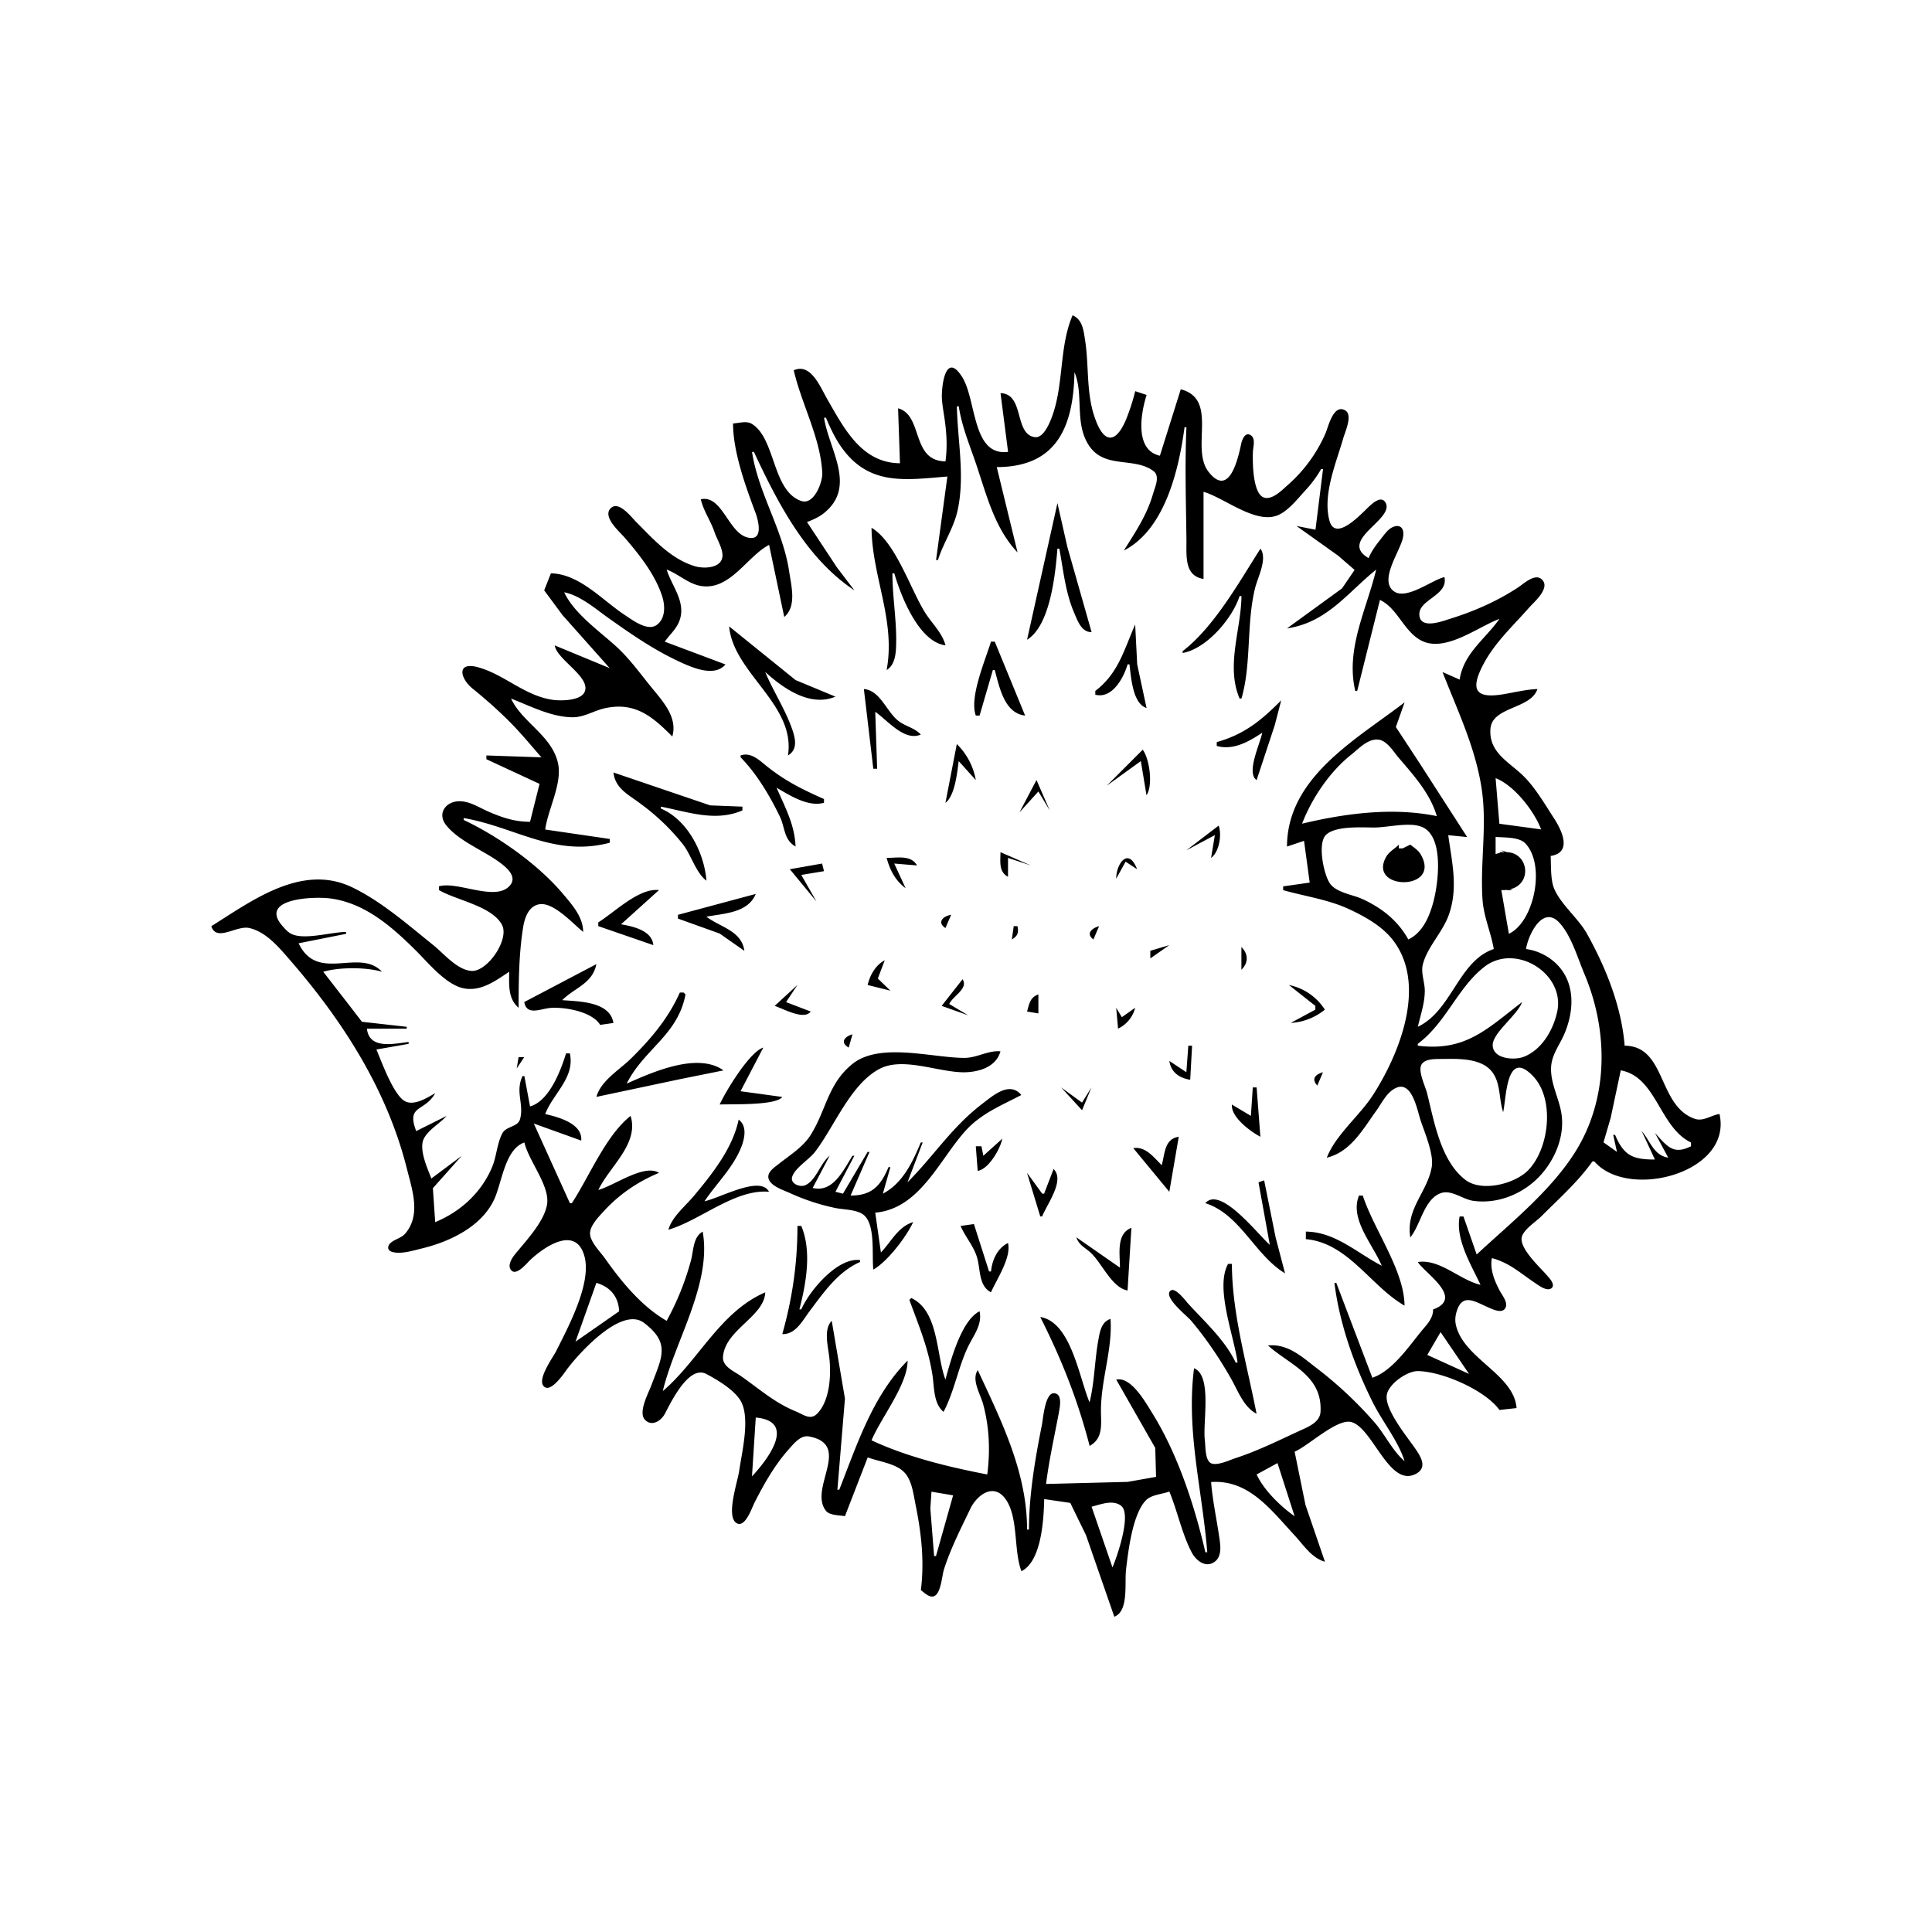 <svg xmlns="http://www.w3.org/2000/svg" width="100%" height="100%" viewBox="0 0 30.72 30.72"><path d="M17.055 5.013c-0.202 0.47-0.146 1.02-0.293 1.509-0.034 0.112-0.146 0.452-0.308 0.429-0.333-0.048-0.16-0.688-0.545-0.7l0.12 0.934c-0.577 0.073-0.498-0.829-0.733-1.195-0.27-0.423-0.335 0.192-0.317 0.38 0.011 0.122 0.036 0.242 0.05 0.363 0.026 0.21 0.032 0.393 0.005 0.603-0.552-0.007-0.35-0.733-0.754-0.844l0.03 0.874c-0.612-0.005-0.89-0.557-1.159-1.025-0.112-0.196-0.261-0.574-0.53-0.453 0.126 0.544 0.423 1.064 0.454 1.63 0.007 0.145-0.13 0.516-0.333 0.448-0.469-0.158-0.406-1.008-0.796-1.231-0.08-0.045-0.204-0.006-0.29-0.002 0 0.45 0.198 0.996 0.356 1.418 0.034 0.09 0.129 0.41-0.069 0.403-0.353-0.01-0.441-0.695-0.8-0.615 0.044 0.185 0.153 0.335 0.215 0.513 0.037 0.109 0.106 0.219 0.126 0.332 0.044 0.247-0.269 0.267-0.432 0.22-0.384-0.114-0.66-0.428-0.935-0.703-0.076-0.076-0.277-0.344-0.404-0.222-0.141 0.135 0.136 0.373 0.215 0.464 0.234 0.271 0.488 0.589 0.6 0.935 0.049 0.148 0.058 0.36-0.09 0.462-0.146 0.1-0.384-0.083-0.502-0.16-0.362-0.239-0.721-0.654-1.176-0.664l-0.107 0.271 0.29 0.392 0.752 0.845-0.875-0.362c0.035 0.229 0.583 0.506 0.475 0.742-0.064 0.14-0.38 0.142-0.505 0.124-0.446-0.064-0.762-0.396-1.177-0.515-0.366-0.105-0.298 0.18-0.09 0.343 0.072 0.057 0.141 0.117 0.211 0.177 0.125 0.108 0.245 0.219 0.362 0.336 0.183 0.183 0.343 0.378 0.513 0.573l-0.875-0.03v0.06l0.845 0.392-0.151 0.603c-0.244 0-0.442-0.067-0.664-0.163-0.151-0.066-0.31-0.175-0.482-0.163-0.206 0.014-0.328 0.202-0.19 0.377 0.206 0.263 0.62 0.412 0.883 0.617 0.1 0.078 0.247 0.212 0.133 0.345-0.225 0.264-0.832-0.074-1.128 0.013v0.06c0.275 0.161 0.839 0.253 1 0.549 0.128 0.231-0.232 0.756-0.487 0.736-0.227-0.019-0.436-0.275-0.603-0.41-0.401-0.322-0.83-0.7-1.298-0.923-0.801-0.38-1.597 0.226-2.232 0.622 0.081 0.256 0.402-0.017 0.603 0.029 0.271 0.061 0.477 0.313 0.651 0.513 0.84 0.968 1.543 2.064 1.857 3.319 0.083 0.33 0.224 0.725-0.023 1.021-0.066 0.08-0.165 0.09-0.238 0.155-0.055 0.05-0.052 0.118 0.023 0.141 0.138 0.043 0.34-0.021 0.475-0.054 0.443-0.107 0.949-0.346 1.15-0.78 0.125-0.271 0.169-0.797 0.48-0.905 0.068 0.29 0.394 0.673 0.363 0.965-0.029 0.259-0.302 0.56-0.461 0.751-0.057 0.068-0.193 0.217-0.112 0.315 0.082 0.097 0.25-0.112 0.3-0.16 0.229-0.216 0.73-0.558 0.865-0.062 0.118 0.432-0.261 1.13-0.45 1.509-0.054 0.105-0.297 0.435-0.202 0.553 0.11 0.135 0.338-0.218 0.387-0.282 0.19-0.249 0.856-0.987 1.21-0.722 0.431 0.324 0.282 0.555 0.119 0.994-0.046 0.123-0.216 0.433-0.1 0.55 0.111 0.114 0.258 0.01 0.315-0.098 0.104-0.197 0.383-0.78 0.661-0.631 0.175 0.093 0.441 0.251 0.543 0.425 0.158 0.272 0.02 0.815-0.022 1.111-0.024 0.17-0.207 0.702-0.055 0.825 0.14 0.113 0.254-0.228 0.296-0.312 0.149-0.295 0.32-0.597 0.54-0.845 0.08-0.089 0.192-0.237 0.327-0.212 0.7 0.131-0.015 0.829 0.273 1.185 0.058 0.072 0.215 0.067 0.3 0.083l0.362-0.935c0.184 0.07 0.455 0.095 0.591 0.248 0.114 0.128 0.137 0.344 0.17 0.506 0.092 0.454 0.142 0.896 0.084 1.357 0.057 0.042 0.148 0.138 0.225 0.088 0.097-0.062 0.11-0.315 0.143-0.42 0.106-0.332 0.269-0.65 0.42-0.965 0.099-0.207 0.37-0.427 0.565-0.142 0.2 0.292 0.12 0.804 0.246 1.138 0.32-0.158 0.355-0.825 0.362-1.147l0.415 0.061 0.25 0.513 0.45 1.297c0.234-0.09 0.16-0.538 0.187-0.754 0.035-0.293 0.103-0.882 0.318-1.1 0.086-0.087 0.258-0.095 0.37-0.137 0.129 0.312 0.199 0.666 0.354 0.965 0.06 0.116 0.198 0.242 0.337 0.17 0.133-0.068 0.128-0.224 0.111-0.35-0.042-0.313-0.113-0.62-0.138-0.936 0.598-0.042 0.95 0.441 1.325 0.845 0.145 0.155 0.271 0.362 0.485 0.422l-0.31-0.905-0.172-0.845c0.217-0.09 0.676-0.534 0.905-0.47 0.34 0.097 0.6 1.046 1.023 0.823 0.18-0.095 0.088-0.257 0.003-0.383-0.126-0.188-0.506-0.639-0.465-0.874 0.03-0.175 0.324-0.379 0.494-0.377 0.391 0.006 1.071 0.304 1.297 0.618l0.272-0.03c-0.04-0.54-0.85-0.787-0.966-1.328a0.404 0.404 0 0 1 0.004-0.172c0.086-0.347 0.294-0.195 0.51-0.102 0.067 0.029 0.213 0.103 0.269 0.02 0.06-0.091-0.048-0.212-0.087-0.289-0.082-0.156-0.156-0.337-0.122-0.513 0.282 0.074 0.455 0.242 0.694 0.4 0.056 0.038 0.18 0.131 0.251 0.08 0.075-0.056-0.036-0.167-0.071-0.208-0.106-0.123-0.432-0.42-0.4-0.6 0.022-0.122 0.227-0.252 0.31-0.335 0.276-0.276 0.59-0.556 0.815-0.875h0.03c0.532 0.621 2.203 0.186 1.99-0.754-0.132 0.019-0.256 0.123-0.392 0.077-0.594-0.205-0.45-1.157-1.116-1.163-0.049-0.62-0.298-1.24-0.599-1.78-0.138-0.247-0.424-0.473-0.525-0.725-0.055-0.14-0.046-0.36-0.052-0.512 0.349-0.054 0.177-0.407 0.05-0.603-0.142-0.218-0.292-0.477-0.475-0.66-0.226-0.227-0.562-0.374-0.533-0.758 0.027-0.357 0.642-0.311 0.747-0.633-0.183 0.008-0.363 0.053-0.543 0.083-0.449 0.075-0.527-0.076-0.317-0.475 0.183-0.349 0.474-0.613 0.73-0.905 0.083-0.093 0.336-0.306 0.205-0.441-0.107-0.112-0.286 0.058-0.377 0.119-0.333 0.22-0.705 0.384-1.086 0.502-0.113 0.035-0.448 0.166-0.486-0.035-0.051-0.272 0.463-0.322 0.395-0.628-0.205 0.049-0.61 0.374-0.807 0.223-0.238-0.18 0.111-0.643 0.149-0.856 0.038-0.216-0.136-0.224-0.258-0.09-0.043 0.048-0.081 0.1-0.12 0.15-0.07 0.087-0.126 0.17-0.17 0.271-0.494-0.288 0.44-0.623 0.265-0.89-0.063-0.095-0.179 0-0.235 0.05-0.117 0.102-0.558 0.61-0.654 0.237-0.106-0.412 0.108-0.908 0.22-1.297 0.028-0.102 0.159-0.376 0.032-0.449-0.185-0.106-0.266 0.253-0.31 0.359a2.333 2.333 0 0 1-0.615 0.839c-0.086 0.077-0.232 0.225-0.36 0.19-0.187-0.051-0.188-0.57-0.182-0.728 0.003-0.075 0.045-0.205-0.028-0.26-0.096-0.071-0.147 0.072-0.16 0.14-0.048 0.222-0.186 0.856-0.515 0.44-0.298-0.376 0.163-1.157-0.444-1.315l-0.332 1.056c-0.398-0.087-0.31-0.656-0.211-0.966l-0.181-0.06a3.303 3.303 0 0 1-0.112 0.362c-0.16 0.451-0.375 0.539-0.541 0.03-0.127-0.388-0.082-0.807-0.145-1.207-0.025-0.159-0.04-0.32-0.198-0.392z m0.03 0.905c0.153 0.364-0.008 0.82 0.237 1.176 0.25 0.364 0.716 0.168 1.02 0.397 0.108 0.081 0.022 0.256-0.007 0.358-0.1 0.347-0.278 0.604-0.465 0.905 0.655-0.335 0.875-1.29 0.965-1.96h0.03c-0.026 0.596-0.007 1.182 0 1.779 0.003 0.27-0.037 0.582 0.272 0.633V7.82c0.323 0.093 0.808 0.502 1.159 0.381 0.179-0.061 0.342-0.277 0.467-0.411 0.094-0.102 0.175-0.212 0.244-0.332h0.03l-0.12 0.965-0.302-0.06 0.663 0.473 0.261 0.226-0.2 0.294-0.875 0.636c0.637-0.094 0.958-0.564 1.418-0.935-0.15 0.63-0.491 1.262-0.332 1.93h0.03l0.362-1.448c0.274 0.13 0.37 0.476 0.633 0.633 0.383 0.228 0.919-0.204 1.267-0.331-0.227 0.322-0.57 0.548-0.633 0.965l-0.272-0.12c0.236 0.606 0.519 1.19 0.62 1.84 0.093 0.594-0.024 1.183 0.016 1.78 0.02 0.275 0.133 0.517 0.179 0.784-0.563 0.191-0.666 0.98-1.207 1.236 0.043-0.188 0.11-0.377 0.11-0.573 0-0.14-0.066-0.282-0.03-0.422 0.073-0.277 0.314-0.508 0.412-0.784 0.152-0.43 0.05-0.835-0.009-1.267l0.301 0.03-0.758-1.177-0.376-0.573 0.139-0.392c-0.762 0.586-1.867 1.188-1.87 2.293l0.271-0.091 0.09 0.664-0.422 0.06v0.06c0.353 0.1 0.722 0.149 1.056 0.306 0.244 0.114 0.514 0.265 0.682 0.479 0.56 0.71 0.112 1.818-0.31 2.473-0.213 0.33-0.594 0.634-0.734 0.996 0.382-0.092 0.577-0.457 0.792-0.754 0.091-0.127 0.17-0.303 0.325-0.362 0.24-0.09 0.32 0.354 0.371 0.512 0.065 0.2 0.218 0.546 0.18 0.755-0.071 0.401-0.415 0.662-0.34 1.116 0.166-0.202 0.217-0.604 0.482-0.702 0.17-0.062 0.347 0.095 0.513 0.12 0.36 0.053 0.73-0.082 0.996-0.326 0.285-0.263 0.48-0.686 0.408-1.083-0.043-0.24-0.177-0.476-0.16-0.724 0.012-0.2 0.148-0.362 0.22-0.543 0.173-0.427 0.152-0.912-0.257-1.189a0.86 0.86 0 0 0-0.362-0.138c0.033-0.222 0.264-0.706 0.53-0.418 0.188 0.202 0.29 0.558 0.396 0.81 0.389 0.918 0.392 2.006-0.163 2.865-0.394 0.61-1.02 1.11-1.548 1.6l-0.21-0.604h-0.061c-0.07 0.36 0.185 0.772 0.332 1.086-0.33-0.075-0.645-0.415-0.996-0.362 0.099 0.17 0.748 0.572 0.242 0.754 0.003 0.148-0.11 0.25-0.2 0.362-0.201 0.248-0.454 0.618-0.766 0.724l-0.573-1.508h-0.03c0.084 0.661 0.314 1.305 0.61 1.9 0.154 0.307 0.403 0.611 0.506 0.935-0.187-0.159-0.306-0.413-0.466-0.603a6.313 6.313 0 0 0-0.952-0.892c-0.227-0.177-0.45-0.376-0.754-0.345 0.345 0.31 0.868 0.475 0.835 1.056-0.01 0.165-0.193 0.237-0.322 0.296-0.339 0.155-0.67 0.322-1.026 0.438-0.098 0.032-0.279 0.12-0.382 0.087-0.11-0.037-0.097-0.277-0.109-0.369-0.037-0.285 0.121-1.028-0.172-1.146-0.128 1.01 0.132 1.929 0.21 2.926h-0.03c-0.17-0.737-0.439-1.558-0.838-2.202-0.11-0.177-0.343-0.597-0.579-0.543l0.62 1.086 0.013 0.46-0.452 0.08-1.297 0.033c0.047-0.373 0.13-0.746 0.2-1.116 0.014-0.081 0.074-0.326-0.078-0.326-0.14 0-0.169 0.408-0.189 0.507-0.108 0.542-0.204 1.106-0.205 1.66h-0.03c0-0.913-0.41-1.73-0.784-2.535-0.104 0.155 0.041 0.377 0.086 0.543 0.099 0.371 0.113 0.737 0.065 1.116-0.612-0.118-1.275-0.278-1.84-0.543 0.149-0.357 0.576-0.889 0.573-1.267-0.554 0.556-0.804 1.335-1.086 2.052h-0.03l0.12-1.448-0.21-1.237c-0.132 0.133-0.06 0.399-0.04 0.573 0.033 0.275 0.015 0.688-0.188 0.9-0.112 0.117-0.226 0.014-0.346-0.034-0.335-0.136-0.582-0.36-0.875-0.564-0.104-0.072-0.293-0.15-0.28-0.302 0.032-0.433 0.656-0.638 0.672-1.026-0.72 0.31-1.062 1.088-1.629 1.57 0.186-0.785 0.782-1.703 0.634-2.535-0.152 0.084-0.145 0.295-0.185 0.453a4.324 4.324 0 0 1-0.388 0.965c-0.4-0.231-0.72-0.623-0.983-0.996-0.073-0.102-0.233-0.26-0.235-0.392-0.002-0.128 0.145-0.274 0.225-0.362 0.244-0.265 0.54-0.465 0.872-0.603-0.237-0.147-0.706 0.2-0.965 0.272 0.175-0.37 0.65-0.732 0.513-1.177-0.393 0.307-0.66 0.97-0.935 1.388h-0.03l-0.574-1.267 0.754 0.271c0.023-0.27-0.36-0.373-0.573-0.422 0.126-0.328 0.476-0.578 0.392-0.965h-0.06c-0.087 0.28-0.269 0.759-0.573 0.844l-0.09-0.482h-0.03c-0.119 0.253 0.029 0.447-0.04 0.687-0.037 0.125-0.217 0.106-0.28 0.222-0.085 0.158-0.092 0.37-0.164 0.539-0.172 0.407-0.5 0.706-0.904 0.874l-0.037-0.54 0.459-0.515-0.483 0.361c-0.062-0.161-0.203-0.465-0.12-0.633 0.073-0.145 0.254-0.24 0.362-0.362l-0.483 0.241c-0.163-0.422 0.135-0.3 0.302-0.603-0.122 0.07-0.325 0.2-0.471 0.133-0.187-0.085-0.384-0.64-0.464-0.827l0.512-0.09v-0.03c-0.242 0.03-0.626 0.12-0.663-0.211h0.633v-0.03l-0.712-0.08-0.194-0.252-0.421-0.543c0.251-0.075 0.683-0.075 0.935 0-0.368-0.387-1.024 0.182-1.327-0.453l0.754-0.15v-0.03c-0.234 0-0.67 0.135-0.874 0.028-0.054-0.028-0.094-0.075-0.134-0.12-0.388-0.438 0.48-0.478 0.766-0.44 0.55 0.076 0.975 0.452 1.358 0.833 0.194 0.193 0.473 0.538 0.754 0.595 0.278 0.055 0.51-0.122 0.724-0.263 0 0.212-0.022 0.422 0.15 0.573 0-0.416 0.005-0.857 0.07-1.267 0.023-0.152 0.083-0.352 0.263-0.38 0.225-0.034 0.531 0.309 0.693 0.44 0.002-0.234-0.175-0.432-0.319-0.603-0.396-0.47-1.025-0.914-1.58-1.177v-0.03c0.823 0.142 1.442 0.625 2.322 0.392v-0.06l-1.026-0.15c0.043-0.321 0.276-0.734 0.203-1.057-0.1-0.44-0.568-0.644-0.746-1.025 0.306 0.118 0.63 0.29 0.966 0.297 0.188 0.005 0.336-0.098 0.512-0.14 0.485-0.113 0.766 0.123 1.086 0.446 0.088-0.305-0.15-0.559-0.334-0.784-0.186-0.229-0.35-0.46-0.57-0.659-0.267-0.24-0.662-0.52-0.815-0.85 0.25 0.049 0.49 0.256 0.694 0.402 0.359 0.255 0.715 0.503 1.116 0.691 0.211 0.1 0.578 0.265 0.754 0.054l-0.965-0.362c0.07-0.101 0.17-0.188 0.221-0.302 0.138-0.307-0.104-0.568-0.191-0.844 0.185 0.068 0.345 0.227 0.543 0.26 0.464 0.078 0.734-0.47 1.086-0.653L12.47 9.81c0.201-0.168 0.112-0.494 0.078-0.724-0.099-0.664-0.493-1.251-0.59-1.9h0.03c0.381 0.816 0.835 1.696 1.598 2.201l-0.277-0.363-0.477-0.723c0.095-0.037 0.188-0.077 0.269-0.142 0.528-0.423 0.078-1.012 0.002-1.517h0.03c0.065 0.155 0.14 0.314 0.235 0.453 0.441 0.638 1.023 0.536 1.696 0.482l-0.18 1.328h0.03c0.089-0.283 0.258-0.516 0.318-0.815 0.11-0.544-0.006-1.084-0.017-1.629h0.03c0.048 0.322 0.179 0.63 0.282 0.936 0.162 0.482 0.293 1.01 0.653 1.387l-0.331-1.357c0.958-0.001 1.219-0.647 1.236-1.509z m-0.271 2.082l-0.483 2.172c0.372-0.227 0.45-1.053 0.483-1.448h0.03c0.065 0.348 0.096 0.696 0.238 1.025 0.056 0.13 0.117 0.305 0.275 0.302l-0.386-1.357z m-2.956 0.392c0.006 0.771 0.387 1.473 0.24 2.262 0.146-0.088 0.15-0.295 0.152-0.452 0.004-0.365-0.06-0.723-0.06-1.086h0.03c0.105 0.364 0.39 1.09 0.814 1.146-0.05-0.196-0.211-0.344-0.319-0.513-0.238-0.374-0.472-1.13-0.857-1.357z m6.184 0.332c-0.336 0.526-0.736 1.245-1.237 1.629v0.03c0.38-0.068 0.791-0.549 0.905-0.905h0.03c-0.005 0.536-0.251 1.105-0.03 1.629h0.03c0.16-0.543 0.077-1.184 0.215-1.75 0.043-0.177 0.203-0.473 0.087-0.633zM18.05 9.93c-0.178 0.402-0.265 0.775-0.634 1.056v0.06c0.265 0.07 0.45-0.262 0.513-0.482h0.03c0.026 0.203 0.05 0.624 0.272 0.694l-0.149-0.694z m-6.456 0.03c0.065 0.743 1.063 1.244 0.935 2.052 0.16-0.094 0.119-0.269 0.065-0.423-0.112-0.317-0.298-0.596-0.427-0.905 0.289 0.264 0.716 0.562 1.117 0.393l-0.633-0.263z m4.163 0.242c-0.091 0.3-0.347 0.886-0.241 1.176h0.06l0.211-0.724h0.03c0.075 0.273 0.153 0.687 0.483 0.724l-0.483-1.176z m-2.021 0.754l0.15 1.267h0.061l-0.03-0.905c0.197 0.137 0.463 0.474 0.724 0.362-0.1-0.11-0.247-0.129-0.362-0.222-0.187-0.151-0.286-0.482-0.543-0.502z m6.636 0.18c-0.318 0.32-0.584 0.539-1.025 0.664v0.061c0.261 0.075 0.514-0.07 0.724-0.211-0.035 0.177-0.26 0.64-0.09 0.754l0.289-0.875z m1.539 0.624c0.138 0.01 0.242 0.186 0.323 0.282 0.239 0.279 0.508 0.575 0.612 0.935-0.697-0.144-1.452-0.045-2.142 0.12 0.154-0.405 0.446-0.834 0.785-1.1 0.115-0.092 0.258-0.25 0.422-0.237z m-6.697 0.07l-0.181 0.936c0.151-0.115 0.187-0.481 0.211-0.664l0.272 0.302a1.058 1.058 0 0 0-0.302-0.573z m2.956 0.091l-0.573 0.573 0.543-0.392 0.09 0.543c0.106-0.154 0.05-0.578-0.06-0.724z m-6.334 0.078a0.252 0.252 0 0 0-0.06 0.013v0.03c0.253 0.256 0.463 0.61 0.621 0.935 0.088 0.179 0.063 0.376 0.253 0.483-0.015-0.353-0.166-0.62-0.302-0.935 0.214 0.124 0.5 0.31 0.754 0.24v-0.06c-0.342-0.152-0.607-0.281-0.905-0.518-0.11-0.088-0.224-0.2-0.361-0.188z m-2.082 0.284c0.029 0.255 0.237 0.35 0.422 0.49a3.5 3.5 0 0 1 0.687 0.657c0.127 0.166 0.205 0.452 0.37 0.573-0.036-0.444-0.298-0.966-0.725-1.147v-0.03c0.434 0.084 0.867 0.246 1.297 0.06v-0.06l-0.513-0.02z m14.027 0.09c0.296 0.115 0.613 0.522 0.724 0.815l-0.664-0.09z m-7.3 0.03l-0.271 0.514 0.301-0.332 0.181 0.302z m5.95 0.712a0.536 0.536 0 0 1 0.172 0.031c0.365 0.143 0.267 0.9 0.19 1.188-0.061 0.234-0.17 0.495-0.4 0.604-0.167-0.3-0.415-0.496-0.724-0.64-0.154-0.073-0.41-0.101-0.517-0.243-0.103-0.137-0.208-0.646-0.068-0.78 0.152-0.147 0.57-0.117 0.766-0.117 0.163 0 0.392-0.051 0.581-0.043z m-3.054 0.013l-0.513 0.392 0.453-0.241-0.06 0.362c0.128-0.09 0.175-0.371 0.12-0.513z m4.404 0.18c0.136 0.011 0.37-0.002 0.47 0.1 0.331 0.34 0.145 1.25-0.259 1.44l-0.12-0.695c0.032 0.002 0.062 0 0.09-0.003v0.003h0.09l-0.04-0.013c0.356-0.085 0.295-0.577-0.051-0.59l-0.09-0.03 0.049 0.032-0.018 0.001v-0.003h-0.06l0.01 0.011c-0.023 0.005-0.046 0.01-0.071 0.02z m-1.538 0.122c-0.062 0.063-0.152 0.11-0.198 0.187-0.318 0.545 0.886 0.559 0.546-0.03-0.039-0.068-0.108-0.111-0.167-0.157l-0.121 0.06h-0.06z m-6.335 0.12c0 0.154-0.03 0.31 0.12 0.392v-0.301l0.363 0.12z m-1.676 0.086c-0.046 0.002-0.092 0.005-0.134 0.005 0.053 0.194 0.137 0.36 0.302 0.482l-0.181-0.392 0.362 0.03c-0.07-0.127-0.211-0.131-0.349-0.125z m3.685 0.011c-0.09 0.01-0.168 0.168-0.169 0.325l0.15-0.271 0.182 0.12c-0.05-0.132-0.109-0.18-0.163-0.174z m-4.845 0.084l-0.513 0.09 0.423 0.513-0.241-0.422 0.361-0.06z m-2.655 0.42c-0.307 0.013-0.66 0.365-0.904 0.515v0.06l0.875 0.302c-0.018-0.229-0.315-0.297-0.513-0.331l0.603-0.544a0.386 0.386 0 0 0-0.06-0.002z m1.6 0.063l-1.237 0.332v0.06l0.663 0.238 0.393 0.275c-0.043-0.32-0.383-0.375-0.604-0.543 0.28-0.053 0.66-0.058 0.785-0.362z m3.107 0.332c-0.129 0.02-0.23 0.12-0.091 0.21z m0.995 0.18l-0.03 0.212c0.094-0.056 0.11-0.105 0.09-0.211z m1.357 0c-0.117 0.035-0.214 0.118-0.09 0.212z m1.117 0.302l-0.302 0.09v0.121z m1.146 0.03v0.362c0.113-0.11 0.113-0.25 0-0.362z m4.272 0.179c0.425 0.004 0.846 0.395 0.75 0.847-0.062 0.29-0.242 0.605-0.528 0.718-0.149 0.06-0.486 0.04-0.498-0.175-0.01-0.2 0.388-0.478 0.468-0.694-0.558 0.427-0.9 0.79-1.659 0.694v-0.03c0.447-0.331 0.634-0.895 1.059-1.224a0.645 0.645 0 0 1 0.408-0.136z m-9.943 0.032c-0.146 0.076-0.235 0.236-0.272 0.393l0.362 0.09-0.2-0.193z m-4.585 0.061l-1.147 0.603c0.04 0.225 0.262 0.104 0.423 0.093 0.23-0.015 0.657 0.06 0.784 0.27l0.211-0.03c-0.054-0.342-0.546-0.342-0.814-0.363 0.197-0.2 0.48-0.259 0.543-0.573z m5.822 0.241l-0.332 0.423 0.422 0.15-0.302-0.18c0.063-0.132 0.31-0.247 0.212-0.393z m-2.625 0.09l-0.362 0.333c0.142 0.047 0.468 0.233 0.573 0.09l-0.392-0.15z m7.813 0l0.422 0.333v0.06l-0.392 0.211a0.938 0.938 0 0 0 0.543-0.211 0.883 0.883 0 0 0-0.573-0.392z m-9.683 0.121c-0.183 0.41-0.464 0.743-0.784 1.056-0.184 0.179-0.471 0.346-0.543 0.603L10.81 17.16l0.694-0.14c-0.414-0.296-1.14 0.033-1.539 0.21 0.275-0.55 0.813-0.769 0.935-1.418l-0.03-0.03z m5.701 0.03c-0.13 0.043-0.146 0.149-0.18 0.272l0.18 0.03z m1.237 0.212l0.03 0.332a0.503 0.503 0 0 0 0.272-0.332l-0.212 0.15z m-4.193 0.422c-0.13 0.038-0.2 0.131-0.06 0.211z m5.34 0.181l-0.031 0.422-0.271-0.18c0.028 0.182 0.156 0.27 0.332 0.3l0.03-0.542z m-6.758 0.03c-0.22 0.069-0.596 0.692-0.694 0.905 0.2-0.008 0.895 0.018 0.996-0.12l-0.664-0.091z m3.7 0.059c-0.166 0.01-0.327 0.105-0.502 0.105-0.507 0-1.34-0.252-1.775 0.092-0.396 0.314-0.42 0.734-0.669 1.132-0.121 0.194-0.336 0.325-0.512 0.465-0.065 0.052-0.184 0.127-0.159 0.227 0.03 0.122 0.238 0.187 0.34 0.233 0.228 0.105 0.477 0.187 0.724 0.238 0.131 0.027 0.328 0.022 0.44 0.103 0.204 0.148 0.135 0.653 0.163 0.876 0.227-0.13 0.524-0.52 0.633-0.755-0.241 0.073-0.347 0.31-0.513 0.483l-0.09-0.633c0.705-0.062 1.015-0.833 1.43-1.296 0.253-0.282 0.57-0.405 0.893-0.575-0.19-0.227-0.455 0.013-0.634 0.15-0.479 0.37-0.755 0.816-1.176 1.238l0.241-0.633h-0.03c-0.131 0.314-0.288 0.65-0.603 0.814l0.12-0.422h-0.03c-0.127 0.303-0.27 0.452-0.603 0.452l0.301-0.694h-0.03l-0.392 0.664-0.12-0.03 0.301-0.573h-0.03c-0.152 0.244-0.313 0.59-0.633 0.512l0.27-0.512c-0.15 0.118-0.216 0.4-0.394 0.471-0.081 0.032-0.235-0.027-0.202-0.135 0.042-0.14 0.272-0.278 0.363-0.397 0.31-0.405 0.56-1.067 1.018-1.316 0.376-0.205 0.947 0.054 1.358 0.05 0.235-0.004 0.503-0.084 0.573-0.333a0.427 0.427 0 0 0-0.072-0.001z m-7.591 0.092l-0.03 0.181 0.12-0.181z m14.875 0.029c0.228 0.004 0.48 0.037 0.61 0.214 0.133 0.18 0.101 0.427 0.17 0.632 0.052-0.216 0.046-1.024 0.477-0.57 0.349 0.367 0.256 1.162-0.087 1.502-0.216 0.213-0.735 0.343-0.992 0.144-0.393-0.303-0.494-0.926-0.608-1.378-0.027-0.109-0.154-0.36-0.084-0.461 0.058-0.086 0.209-0.08 0.3-0.082 0.065 0 0.138-0.002 0.214-0.001z m2.65 0.182c0.569 0.103 0.615 0.907 1.117 1.147v0.06c-0.285 0.143-0.38-0.002-0.573-0.211l0.211 0.392c-0.233-0.036-0.283-0.262-0.422-0.423l0.21 0.453c-0.346 0-0.493-0.057-0.633-0.392h-0.03l0.06 0.271-0.214-0.152 0.114-0.39z m-4.735 0.03c-0.123 0.036-0.188 0.105-0.09 0.212z m-4.163 0.242l0.332 0.362 0.15-0.362-0.15 0.241z m3.047 0l-0.03 0.452-0.302-0.18c-0.017 0.198 0.288 0.424 0.453 0.512l-0.06-0.784z m-8.175 0.512c-0.094 0.452-0.417 0.859-0.707 1.207-0.138 0.166-0.35 0.333-0.41 0.543 0.5-0.144 1.063-0.652 1.6-0.603-0.138-0.268-0.783 0.103-1.026 0.15 0.196-0.29 0.463-0.542 0.59-0.874 0.052-0.14 0.086-0.327-0.047-0.423z m6.998 0.272c-0.23 0.036-0.218 0.264-0.271 0.452-0.128-0.127-0.258-0.303-0.452-0.271l0.573 0.694z m-2.805 0.03l-0.302 0.272-0.03-0.151h-0.09l0.03 0.392c0.176-0.03 0.358-0.347 0.392-0.513z m0.815 0.483l-0.151 0.392h-0.03l-0.242-0.332 0.211 0.694h0.03c0.08-0.202 0.365-0.572 0.182-0.754z m3.348 0.18l-0.09 0.031 0.18 0.995c-0.192-0.168-0.785-0.942-1.025-0.663 0.555 0.177 0.786 0.825 1.267 1.116l-0.15-0.573z m1.508 0.242c-0.153 0.374 0.22 0.775 0.362 1.116-0.392-0.202-0.74-0.539-1.207-0.543v0.12c0.672 0.06 1.03 0.747 1.569 1.057-0.005-0.563-0.488-1.21-0.664-1.75z m-6.123 0.453l-0.212 0.03c0.072 0.169 0.197 0.306 0.256 0.482 0.065 0.196 0.023 0.466 0.227 0.573 0.095-0.212 0.327-0.557 0.271-0.784-0.17 0.085-0.252 0.268-0.27 0.453h-0.031z m-2.806 0.03c0 0.592-0.08 1.148-0.241 1.72 0.21 0.007 0.32-0.211 0.433-0.363 0.225-0.299 0.45-0.628 0.804-0.784v-0.03c-0.359-0.047-0.807 0.49-0.935 0.784h-0.03c0.106-0.41 0.2-0.924 0.03-1.327z m5.31 0.03c-0.244 0.093-0.182 0.42-0.182 0.633l-0.693-0.482c0.038 0.123 0.136 0.16 0.228 0.245 0.18 0.167 0.337 0.557 0.586 0.6z m1.538 0.573c-0.213 0.377 0.097 1.154 0.15 1.569h-0.03c-0.168-0.355-0.492-0.649-0.754-0.935-0.037-0.04-0.228-0.301-0.296-0.192-0.071 0.114 0.278 0.385 0.343 0.463 0.241 0.286 0.459 0.609 0.642 0.935 0.105 0.189 0.197 0.44 0.397 0.543-0.15-0.778-0.39-1.586-0.392-2.383z m-10.045 0.302c0.223 0.066 0.35 0.219 0.362 0.452l-0.694 0.483z m5.007 0.24l-0.03 0.031c0.147 0.405 0.293 0.742 0.364 1.177 0.034 0.202 0.013 0.465 0.179 0.603 0.17-0.322 0.23-0.695 0.385-1.026 0.09-0.19 0.234-0.356 0.188-0.573-0.29 0.143-0.461 0.787-0.543 1.086-0.15-0.399-0.104-1.092-0.543-1.297z m2.051 0.303c0.341 0.677 0.594 1.314 0.785 2.05 0.212-0.118 0.183-0.329 0.18-0.542-0.005-0.497 0.186-0.99 0.152-1.478-0.143 0.048-0.168 0.194-0.193 0.332-0.06 0.329-0.06 0.669-0.14 0.995-0.163-0.38-0.293-1.279-0.784-1.357z m6.365 0.24l0.453 0.665-0.664-0.302zM12.017 22.54c0.647 0.057 0.205 0.652-0.06 0.935z m8.296 0.724l0.272 0.845c-0.224-0.157-0.488-0.414-0.604-0.664z m-5.502 0.455l0.344 0.058-0.272 0.965h-0.03l-0.06-0.754z m2.85 0.174c0.062 0 0.121 0.013 0.169 0.053 0.163 0.138-0.067 0.805-0.141 0.977l-0.332-0.965c0.086-0.022 0.2-0.063 0.304-0.065Z" /></svg>